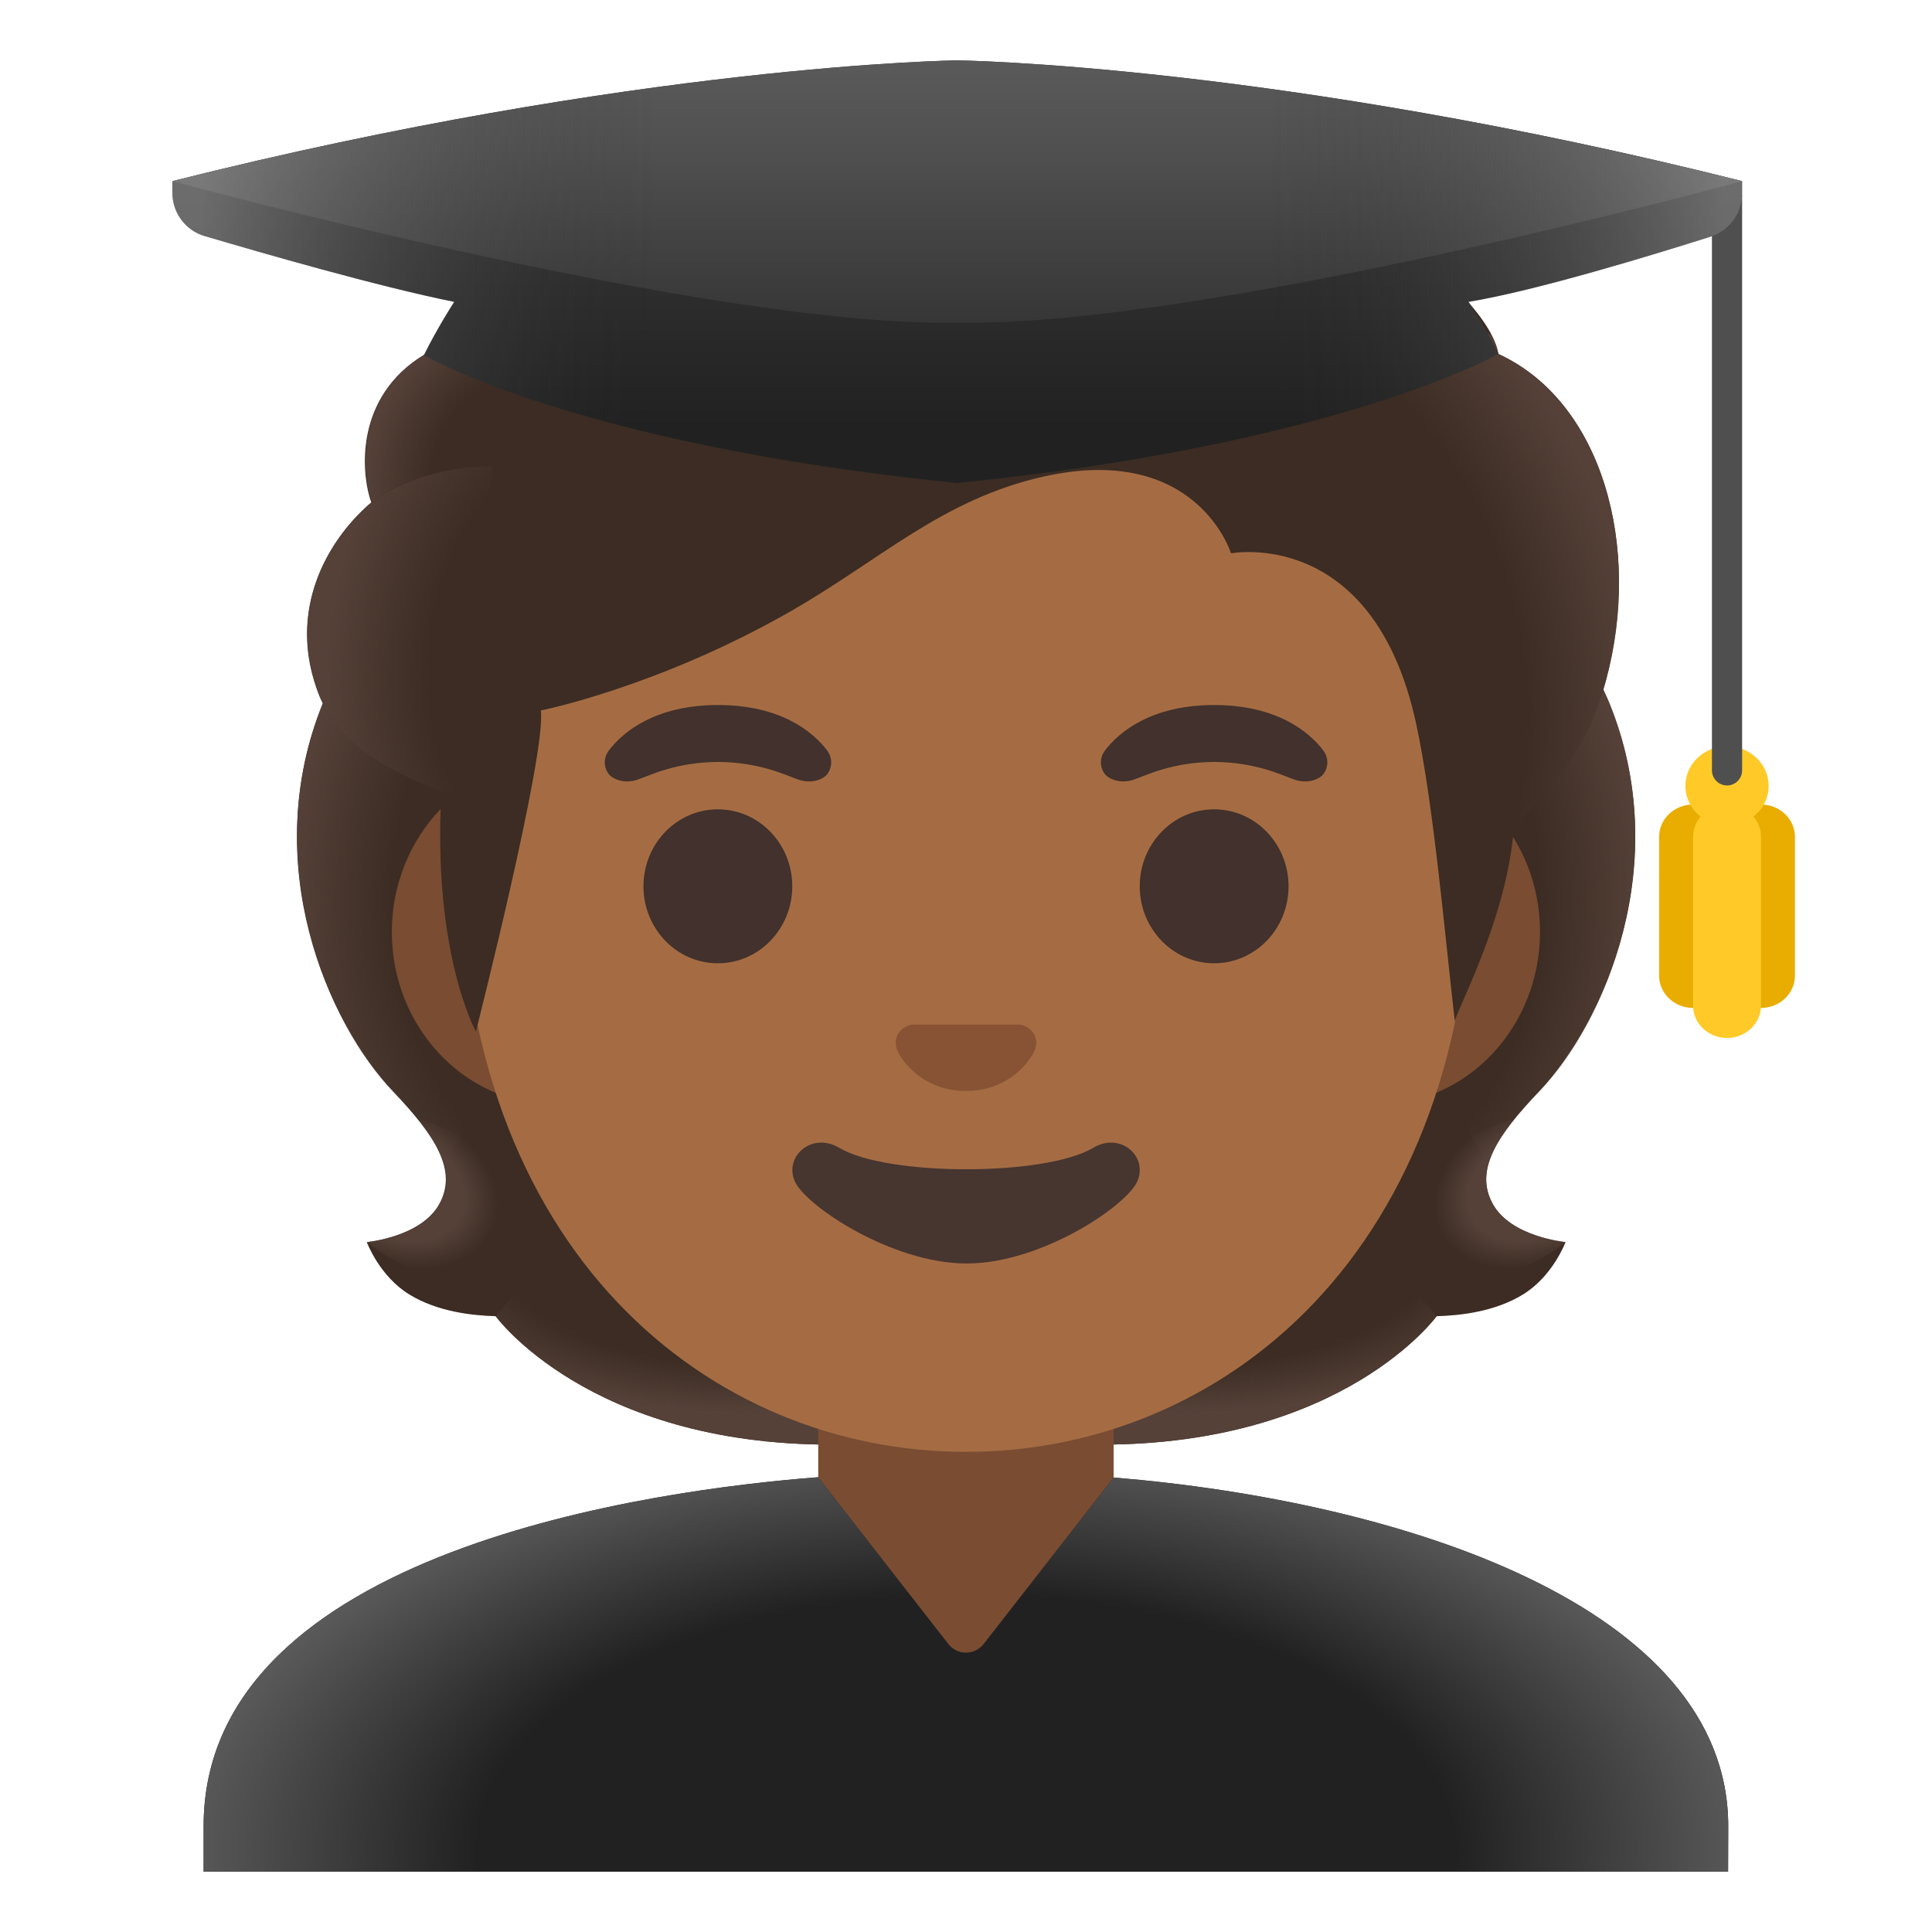 <svg xmlns="http://www.w3.org/2000/svg" xmlns:xlink="http://www.w3.org/1999/xlink" id="Layer_1" x="0" y="0" version="1.1" viewBox="0 0 128 128" xml:space="preserve" style="enable-background:new 0 0 128 128"><path id="hair_3_" d="M98.9,79.76c-1.25-2.27,0.34-4.58,3.06-7.44c4.31-4.54,9-15.07,4.64-25.76	c0.03-0.06-0.86-1.86-0.83-1.92l-1.79-0.09c-0.57-0.08-20.26-0.12-39.97-0.12s-39.4,0.04-39.97,0.12c0,0-2.65,1.95-2.63,2.01	c-4.35,10.69,0.33,21.22,4.64,25.76c2.71,2.86,4.3,5.17,3.06,7.44c-1.21,2.21-4.81,2.53-4.81,2.53s0.83,2.26,2.83,3.48	c1.85,1.13,4.13,1.39,5.7,1.43c0,0,6.15,8.51,22.23,8.51l8.95,0l8.95,0c16.08,0,22.23-8.51,22.23-8.51c1.57-0.04,3.85-0.3,5.7-1.43	c2-1.22,2.83-3.48,2.83-3.48S100.11,81.96,98.9,79.76z" style="fill:#3c2c23"/><g id="hairHighlights_1_"><radialGradient id="SVGID_1_" cx="99.638" cy="45.941" r="23.419" gradientTransform="matrix(1 0 0 0.491 -21.055 59.492)" gradientUnits="userSpaceOnUse"><stop offset=".728" style="stop-color:#554138;stop-opacity:0"/><stop offset="1" style="stop-color:#554138"/></radialGradient><path style="fill:url(#SVGID_1_)" d="M63.99,95.7v-9.44L92.56,84l2.6,3.2c0,0-6.15,8.51-22.23,8.51L63.99,95.7z"/><radialGradient id="SVGID_2_" cx="76.573" cy="49.423" r="6.921" gradientTransform="matrix(-0.906 0.424 -0.314 -0.672 186.542 79.33)" gradientUnits="userSpaceOnUse"><stop offset=".663" style="stop-color:#554138"/><stop offset="1" style="stop-color:#554138;stop-opacity:0"/></radialGradient><path style="fill:url(#SVGID_2_)" d="M95.1,83.07c-4.28-6.5,5.21-8.93,5.21-8.93s0.01,0.01,0.01,0.01 c-1.65,2.05-2.4,3.84-1.43,5.61c1.21,2.21,4.81,2.53,4.81,2.53S98.79,86.65,95.1,83.07z"/><radialGradient id="SVGID_3_" cx="94.509" cy="69.002" r="30.399" gradientTransform="matrix(-0.075 -0.997 0.831 -0.062 33.418 157.536)" gradientUnits="userSpaceOnUse"><stop offset=".725" style="stop-color:#554138;stop-opacity:0"/><stop offset="1" style="stop-color:#554138"/></radialGradient><path style="fill:url(#SVGID_3_)" d="M106.62,46.56c4.25,10.35-0.22,21.01-4.41,25.51c-0.57,0.62-3.01,3.01-3.57,4.92 c0,0-9.54-13.31-12.39-21.13c-0.57-1.58-1.1-3.2-1.17-4.88c-0.05-1.26,0.14-2.76,0.87-3.83c0.89-1.31,20.16-1.7,20.16-1.7 C106.11,45.46,106.62,46.56,106.62,46.56z"/><radialGradient id="SVGID_4_" cx="44.31" cy="69.002" r="30.399" gradientTransform="matrix(0.075 -0.997 -0.831 -0.062 98.35 107.477)" gradientUnits="userSpaceOnUse"><stop offset=".725" style="stop-color:#554138;stop-opacity:0"/><stop offset="1" style="stop-color:#554138"/></radialGradient><path style="fill:url(#SVGID_4_)" d="M21.4,46.56c-4.25,10.35,0.22,21.01,4.41,25.51c0.58,0.62,3.01,3.01,3.57,4.92 c0,0,9.54-13.31,12.39-21.13c0.58-1.58,1.1-3.2,1.17-4.88c0.05-1.26-0.14-2.76-0.87-3.83c-0.89-1.31-1.93-0.96-3.44-0.96 c-2.88,0-15.49-0.74-16.47-0.74C22.17,45.46,21.4,46.56,21.4,46.56z"/><radialGradient id="SVGID_5_" cx="49.439" cy="45.941" r="23.419" gradientTransform="matrix(-1 0 0 0.491 98.878 59.492)" gradientUnits="userSpaceOnUse"><stop offset=".728" style="stop-color:#554138;stop-opacity:0"/><stop offset="1" style="stop-color:#554138"/></radialGradient><path style="fill:url(#SVGID_5_)" d="M64.03,95.7v-9.44L35.46,84l-2.6,3.2c0,0,6.15,8.51,22.23,8.51L64.03,95.7z"/><radialGradient id="SVGID_6_" cx="26.374" cy="49.423" r="6.921" gradientTransform="matrix(0.906 0.424 0.314 -0.672 -13.052 100.605)" gradientUnits="userSpaceOnUse"><stop offset=".663" style="stop-color:#554138"/><stop offset="1" style="stop-color:#554138;stop-opacity:0"/></radialGradient><path style="fill:url(#SVGID_6_)" d="M32.92,83.07c4.28-6.5-5.21-8.93-5.21-8.93s-0.01,0.01-0.01,0.01 c1.65,2.05,2.4,3.84,1.43,5.61c-1.21,2.21-4.81,2.53-4.81,2.53S29.23,86.65,32.92,83.07z"/></g><g id="neck_2_"><polygon style="fill:#7a4c32" points="73.78 112.04 73.78 89.25 63.99 89.25 54.21 89.25 54.21 112.04"/></g><g id="ears_2_"><path style="fill:#7a4c32" d="M91.33,50.34H36.67c-5.89,0-10.71,5.13-10.71,11.41s4.82,11.41,10.71,11.41h54.65 c5.89,0,10.71-5.14,10.71-11.41C102.04,55.48,97.22,50.34,91.33,50.34z"/></g><g id="head_1_"><path style="fill:#a56c43" d="M64,10.98L64,10.98L64,10.98c-17.4,0-33.52,18.61-33.52,45.4c0,26.64,16.61,39.81,33.52,39.81 s33.52-13.17,33.52-39.81C97.52,29.59,81.4,10.98,64,10.98z"/></g><g id="eyebrows_2_"><path style="fill:#42312c" d="M54.8,49.72c-0.93-1.23-3.07-3.01-7.23-3.01s-6.31,1.79-7.23,3.01c-0.41,0.54-0.31,1.17-0.02,1.55 c0.26,0.35,1.04,0.68,1.9,0.39s2.54-1.16,5.35-1.18c2.81,0.02,4.49,0.89,5.35,1.18c0.86,0.29,1.64-0.03,1.9-0.39 C55.1,50.9,55.21,50.27,54.8,49.72z"/><path style="fill:#42312c" d="M87.67,49.72c-0.93-1.23-3.07-3.01-7.23-3.01c-4.16,0-6.31,1.79-7.23,3.01 c-0.41,0.54-0.31,1.17-0.02,1.55c0.26,0.35,1.04,0.68,1.9,0.39s2.54-1.16,5.35-1.18c2.81,0.02,4.49,0.89,5.35,1.18 c0.86,0.29,1.64-0.03,1.9-0.39C87.97,50.9,88.08,50.27,87.67,49.72z"/></g><g id="eyes_2_"><ellipse style="fill:#42312c" cx="47.56" cy="58.72" rx="4.93" ry="5.1"/><ellipse style="fill:#42312c" cx="80.44" cy="58.72" rx="4.93" ry="5.1"/></g><path id="mouth_2_" d="M72.42,76.05c-3.18,1.89-13.63,1.89-16.81,0c-1.83-1.09-3.7,0.58-2.94,2.24	c0.75,1.63,6.44,5.42,11.37,5.42s10.55-3.79,11.3-5.42C76.09,76.63,74.25,74.96,72.42,76.05z" style="fill:#473530"/><path id="nose_2_" d="M67.86,67.96c-0.11-0.04-0.21-0.07-0.32-0.08h-7.08c-0.11,0.01-0.22,0.04-0.32,0.08	c-0.64,0.26-0.99,0.92-0.69,1.63c0.3,0.71,1.71,2.69,4.55,2.69s4.25-1.99,4.55-2.69C68.85,68.89,68.5,68.22,67.86,67.96z" style="fill:#875334"/><path id="hair" d="M99.27,23.45c-0.79-4.72-13.85-13.12-18.74-14.67C67.29,4.59,58.68,6.29,54.06,8.81	c-0.96,0.52-7.17,3.97-11.51,1.5c-2.72-1.55-10.53,10.84-14.46,13.21c-4.59,2.77-4.19,7.81-3.49,9.77	c-2.52,2.14-5.69,6.69-3.52,12.6c1.64,4.45,8.17,6.5,8.17,6.5c-0.62,10.74,2.28,15.95,2.28,15.95s4.69-18.45,4.3-21.27	c0,0,7.76-1.54,16.57-6.58c5.95-3.41,10.02-7.4,16.71-8.91c10.18-2.29,12.45,5.08,12.45,5.08s9.42-1.81,12.26,11.27	c1.17,5.38,1.93,14.3,2.57,19.77c-0.06-0.48,3.24-6.33,3.86-12.33c0.16-1.55,4.34-3.6,6.14-10.26	C108.79,36.23,106.15,26.61,99.27,23.45z" style="fill:#3c2c23"/><g id="hairHighlights"><radialGradient id="SVGID_7_" cx="82.872" cy="84.536" r="33.876" gradientTransform="matrix(0.308 0.952 0.706 -0.228 -2.303 -16.1)" gradientUnits="userSpaceOnUse"><stop offset=".699" style="stop-color:#554138;stop-opacity:0"/><stop offset="1" style="stop-color:#554138"/></radialGradient><path style="fill:url(#SVGID_7_)" d="M106.4,45.1c-1.5,5.53-4.63,7.88-5.75,9.41c-1.54-9.37-1.3-18.27-12.71-28.81 c0,0,2.29-0.49,3.41-2.53c0.87-1.59,0.54-3.57,0.54-3.57c0.38,0.02,0.77,0.06,1.17,0.11c1.96,0.36,3.96,1.32,5.79,2.55 c0.22,0.42,0.36,0.82,0.42,1.19C106.15,26.6,108.8,36.22,106.4,45.1z"/><radialGradient id="SVGID_8_" cx="38.533" cy="84.7" r="16.886" gradientTransform="matrix(0.991 0.136 0.192 -1.392 -15.859 155.958)" gradientUnits="userSpaceOnUse"><stop offset=".598" style="stop-color:#554138;stop-opacity:0"/><stop offset="1" style="stop-color:#554138"/></radialGradient><path style="fill:url(#SVGID_8_)" d="M24.37,33.49c-2.37,2.1-5.56,6.79-3.21,12.61c1.77,4.39,8.09,6.29,8.09,6.29 c0,0.02,1.26,0.4,1.91,0.4l1.48-21.9c-3.03,0-5.94,0.91-7.82,2.22C24.85,33.14,24.36,33.46,24.37,33.49z"/><radialGradient id="SVGID_9_" cx="37.086" cy="95.778" r="12.941" gradientTransform="matrix(-0.966 -0.26 -0.243 0.904 96.192 -44.696)" gradientUnits="userSpaceOnUse"><stop offset=".66" style="stop-color:#554138;stop-opacity:0"/><stop offset="1" style="stop-color:#554138"/></radialGradient><path style="fill:url(#SVGID_9_)" d="M32.69,30.9v-0.05c-3.03,0-5.93,0.91-7.82,2.21c0,0.03-0.15,0.14-0.27,0.23c0,0,0,0,0-0.01 c0.01-0.01,0.03-0.02,0.04-0.03c-0.7-1.96-1.11-7,3.49-9.77c0.44-0.27,0.93-0.66,1.46-1.15c1.22-0.5,2.52-0.79,3.72-0.91 c0.35-0.03,0.99-0.08,1.18-0.08l4.81,0.59L32.69,30.9z"/></g><g id="hat"><g><g><g><g><path style="fill:#e8ad00" d="M116.67,53.3c-1.24,0-2.25,0.96-2.25,2.14v9.2c0,1.18,1.01,2.14,2.25,2.14s2.25-0.96,2.25-2.14 v-9.2C118.92,54.26,117.91,53.3,116.67,53.3z"/><path style="fill:#e8ad00" d="M112.17,53.3c-1.24,0-2.25,0.96-2.25,2.14v9.2c0,1.18,1.01,2.14,2.25,2.14s2.25-0.96,2.25-2.14 v-9.2C114.42,54.26,113.41,53.3,112.17,53.3z"/><path style="fill:#ffca28" d="M114.42,53.3c-1.24,0-2.25,0.96-2.25,2.14v11.19c0,1.18,1.01,2.14,2.25,2.14 s2.25-0.96,2.25-2.14V55.44C116.67,54.26,115.66,53.3,114.42,53.3z"/></g><ellipse style="fill:#ffca28" cx="114.42" cy="52.07" rx="2.76" ry="2.63"/></g><path style="fill:#504f4f" d="M114.42,52.04L114.42,52.04c-0.55,0-1-0.45-1-1v-38c0-0.55,0.45-1,1-1l0,0c0.55,0,1,0.45,1,1v38 C115.42,51.59,114.97,52.04,114.42,52.04z"/></g></g><g><linearGradient id="SVGID_10_" x1="63.417" x2="63.417" y1="128.333" y2="99.693" gradientTransform="matrix(1 0 0 -1 0 128)" gradientUnits="userSpaceOnUse"><stop offset=".003" style="stop-color:#424242"/><stop offset=".472" style="stop-color:#353535"/><stop offset="1" style="stop-color:#212121"/></linearGradient><path style="fill:url(#SVGID_10_)" d="M115.42,12c-30.83-7.75-52-8-52-8s-21.17,0.25-52,8v0.77c0,1.33,0.87,2.5,2.14,2.87 c3.72,1.1,11.47,3.34,16.53,4.36c0,0-1.11,1.71-2,3.52c0,0,9.95,5.92,35.33,8.48c25.38-2.56,35.85-8.55,35.85-8.55 C98.39,21.64,97.29,20,97.29,20c4.5-0.74,12.32-3.14,16.04-4.32c1.25-0.4,2.09-1.55,2.09-2.86V12z"/></g><linearGradient id="SVGID_11_" x1="63.417" x2="63.417" y1="128.167" y2="97.167" gradientTransform="matrix(1 0 0 -1 0 128)" gradientUnits="userSpaceOnUse"><stop offset=".003" style="stop-color:#616161"/><stop offset=".324" style="stop-color:#505050"/><stop offset=".955" style="stop-color:#242424"/><stop offset="1" style="stop-color:#212121"/></linearGradient><path style="fill:url(#SVGID_11_)" d="M63.42,4c0,0-21.17,0.25-52,8c0,0,35.41,9.67,52,9.38c16.59,0.29,52-9.38,52-9.38 C84.58,4.25,63.42,4,63.42,4z"/><linearGradient id="SVGID_12_" x1="13.309" x2="114.137" y1="110.001" y2="110.001" gradientTransform="matrix(1 0 0 -1 0 128)" gradientUnits="userSpaceOnUse"><stop offset=".001" style="stop-color:#bfbebe"/><stop offset=".3" style="stop-color:#212121;stop-opacity:0"/><stop offset=".7" style="stop-color:#212121;stop-opacity:0"/><stop offset="1" style="stop-color:#bfbebe"/></linearGradient><path style="opacity:.4;fill:url(#SVGID_12_);enable-background:new" d="M115.42,12c-30.83-7.75-52-8-52-8s-21.17,0.25-52,8 v0.77c0,1.33,0.87,2.5,2.14,2.87c3.72,1.1,11.47,3.34,16.53,4.36c0,0-1.11,1.71-2,3.52c0,0,9.95,5.92,35.33,8.48 c25.38-2.56,35.85-8.55,35.85-8.55C98.39,21.64,97.29,20,97.29,20c4.5-0.74,12.32-3.14,16.04-4.32c1.25-0.4,2.09-1.55,2.09-2.86V12 z"/></g><g><g><path style="fill:#212121" d="M114.5,120.99c0-14.61-21.75-21.54-40.72-23.1l-8.6,11.03c-0.28,0.36-0.72,0.58-1.18,0.58 c-0.46,0-0.9-0.21-1.18-0.58L54.2,97.87c-10.55,0.81-40.71,4.75-40.71,23.12V124h101L114.5,120.99L114.5,120.99z"/></g><radialGradient id="SVGID_13_" cx="64" cy="5.397" r="54.167" gradientTransform="matrix(1 0 0 -0.525 0 125.435)" gradientUnits="userSpaceOnUse"><stop offset=".598" style="stop-color:#212121"/><stop offset="1" style="stop-color:#616161"/></radialGradient><path style="fill:url(#SVGID_13_)" d="M114.5,120.99c0-14.61-21.75-21.54-40.72-23.1l-8.6,11.03c-0.28,0.36-0.72,0.58-1.18,0.58 c-0.46,0-0.9-0.21-1.18-0.58L54.2,97.87c-10.55,0.81-40.71,4.75-40.71,23.12V124h101L114.5,120.99L114.5,120.99z"/></g></svg>